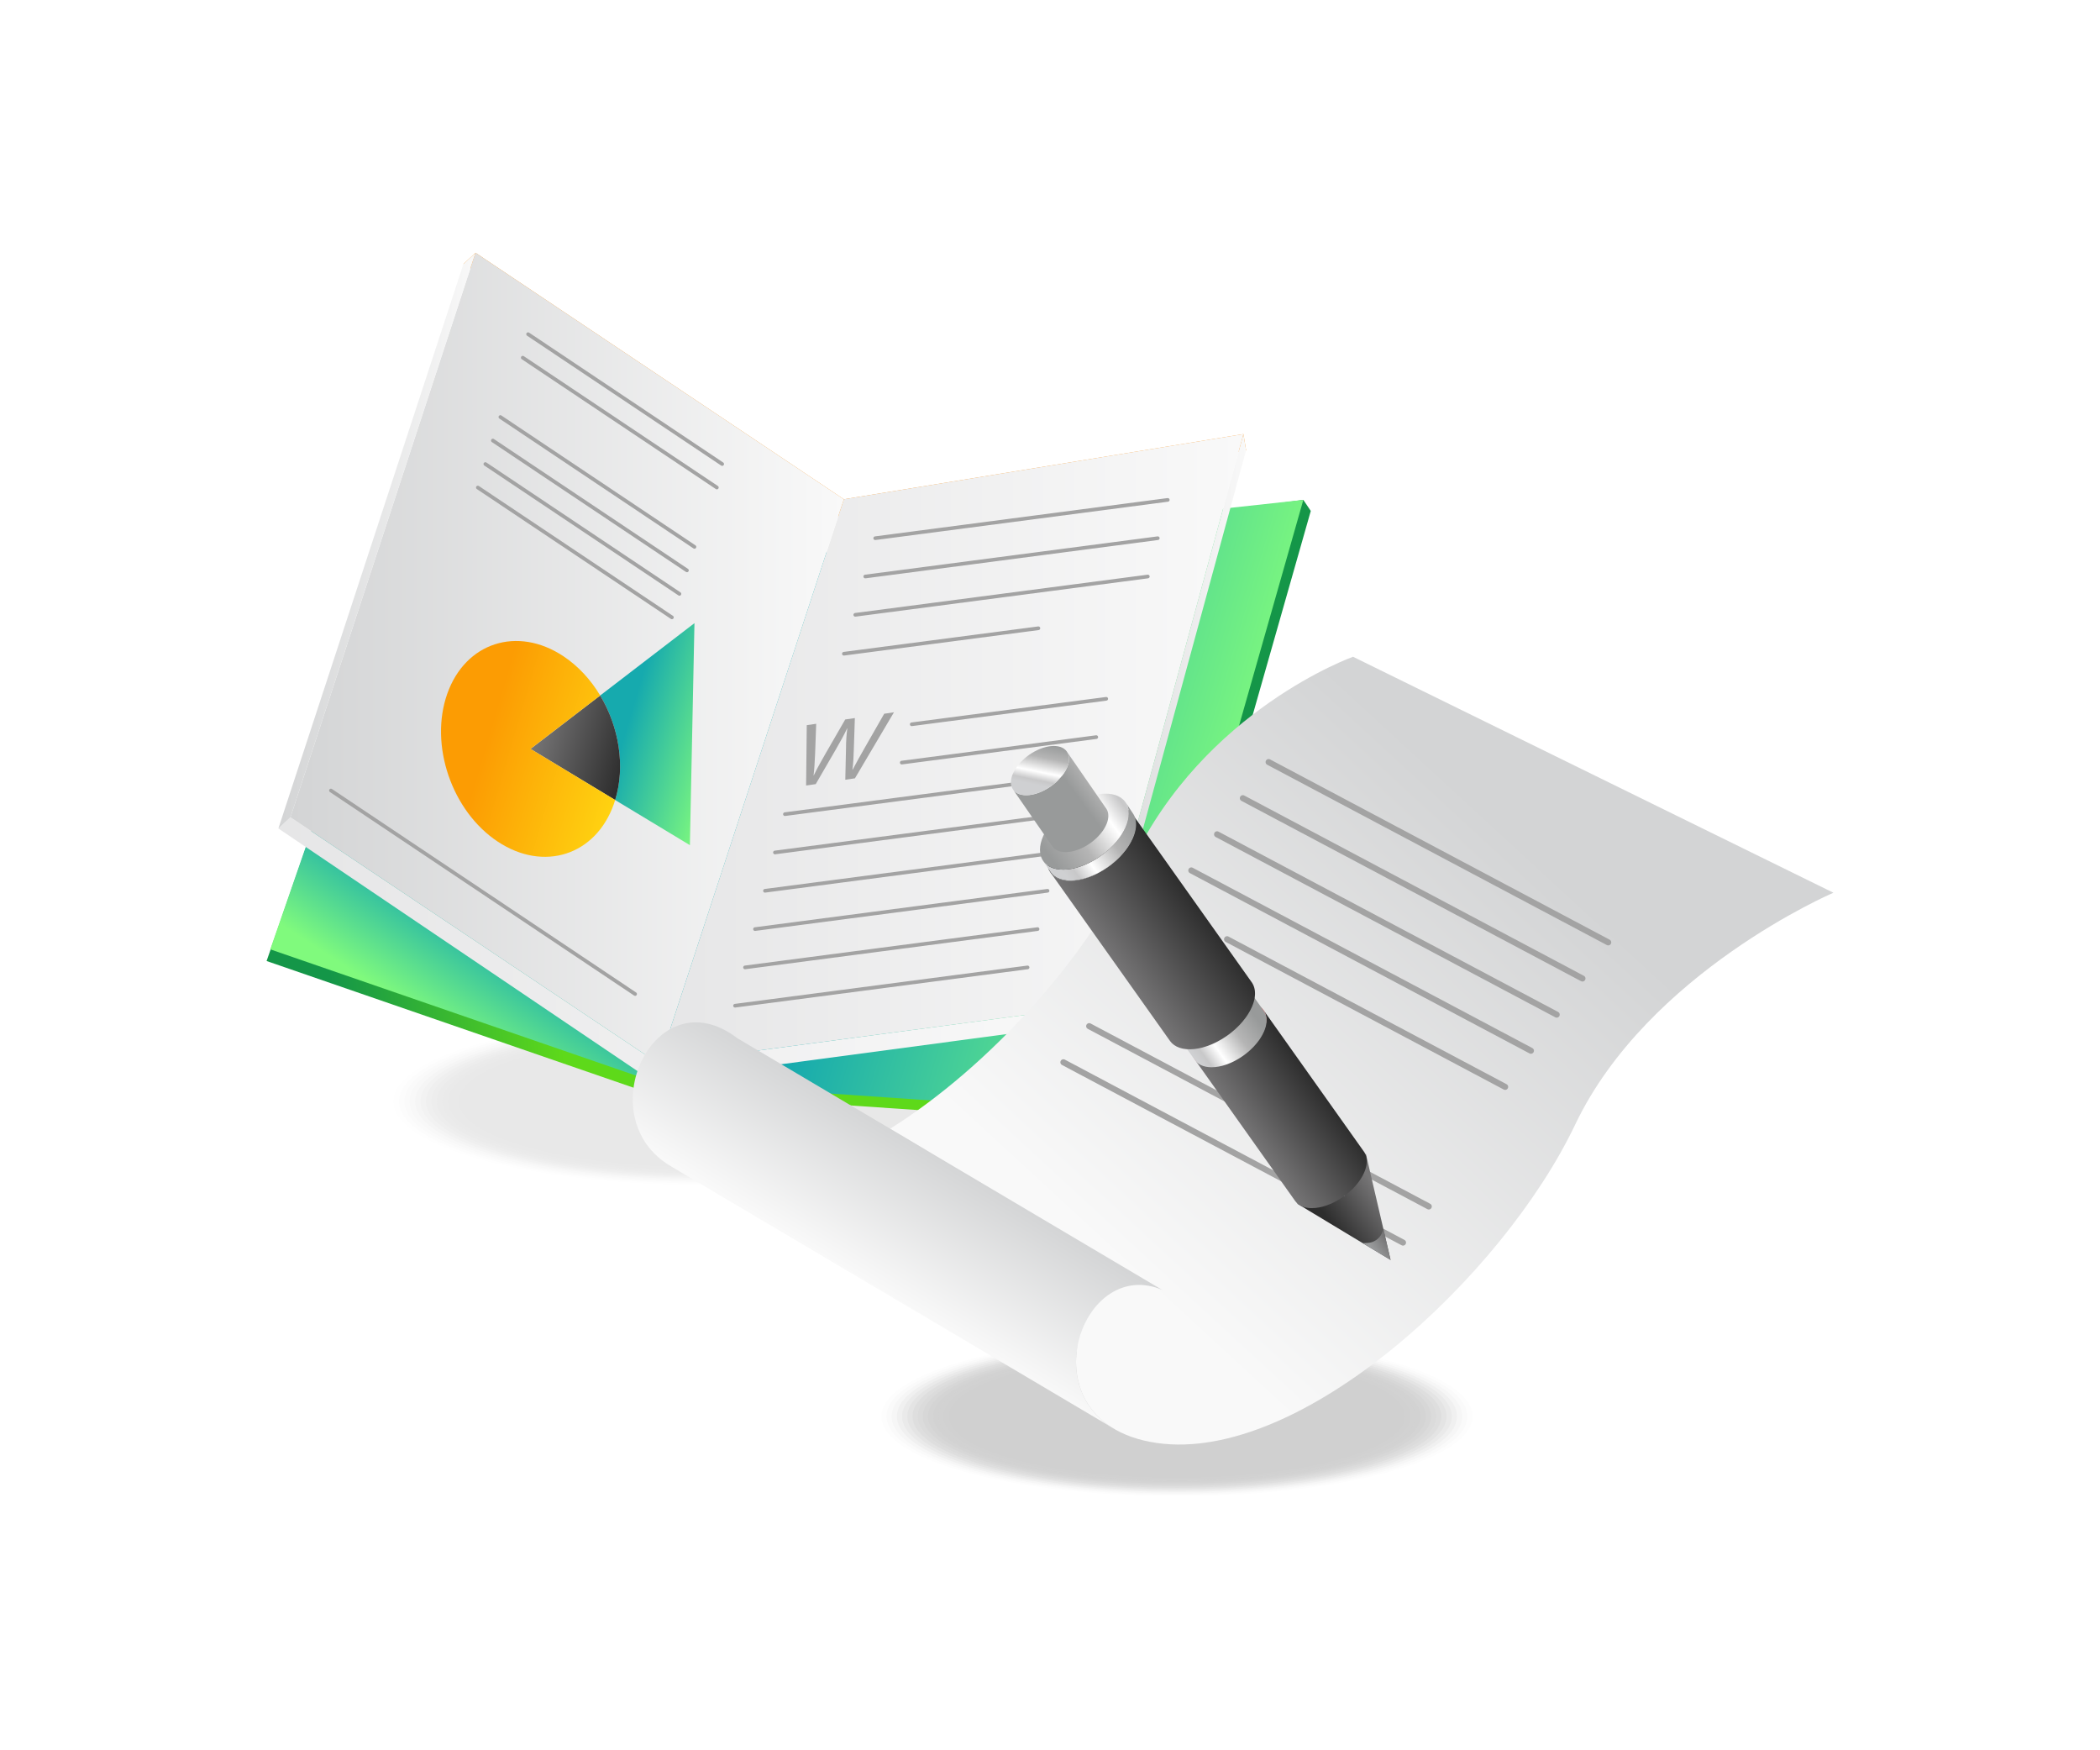 <?xml version="1.0" encoding="UTF-8"?><svg id="Layer_4" xmlns="http://www.w3.org/2000/svg" xmlns:xlink="http://www.w3.org/1999/xlink" viewBox="0 0 3000 2500"><defs><style>.cls-1{opacity:.37;}.cls-1,.cls-2,.cls-3,.cls-4,.cls-5,.cls-6,.cls-7,.cls-8,.cls-9,.cls-10,.cls-11,.cls-12,.cls-13,.cls-14,.cls-15,.cls-16,.cls-17,.cls-18,.cls-19,.cls-20,.cls-21,.cls-22,.cls-23,.cls-24,.cls-25,.cls-26,.cls-27,.cls-28,.cls-29,.cls-30,.cls-31,.cls-32,.cls-33,.cls-34,.cls-35,.cls-36,.cls-37,.cls-38,.cls-39,.cls-40,.cls-41,.cls-42,.cls-43,.cls-44,.cls-45,.cls-46,.cls-47,.cls-48,.cls-49,.cls-50,.cls-51,.cls-52,.cls-53,.cls-54,.cls-55,.cls-56,.cls-57,.cls-58{stroke-width:0px;}.cls-1,.cls-5,.cls-10,.cls-11,.cls-12,.cls-14,.cls-15,.cls-16,.cls-19,.cls-20,.cls-21,.cls-22,.cls-23,.cls-24,.cls-26,.cls-30,.cls-34,.cls-35,.cls-38,.cls-39,.cls-42,.cls-48,.cls-49,.cls-50,.cls-52,.cls-55,.cls-57,.cls-58{fill:#141414;}.cls-2{fill:#a3a3a3;}.cls-59{stroke-width:8.65px;}.cls-59,.cls-60{fill:none;stroke:#a3a3a3;stroke-linecap:round;stroke-linejoin:round;}.cls-3{fill:url(#linear-gradient-12);}.cls-4{fill:url(#linear-gradient-17);}.cls-5{opacity:.81;}.cls-6{fill:url(#linear-gradient-19);}.cls-7{fill:url(#linear-gradient);}.cls-8{fill:url(#linear-gradient-21);}.cls-9{fill:url(#linear-gradient-6);}.cls-10{opacity:.22;}.cls-11{opacity:.7;}.cls-12{opacity:.78;}.cls-13{fill:url(#linear-gradient-15);mix-blend-mode:multiply;}.cls-14{opacity:.52;}.cls-61{isolation:isolate;}.cls-62{opacity:.2;}.cls-15{opacity:.59;}.cls-16{opacity:.07;}.cls-17{fill:url(#linear-gradient-11);}.cls-18{fill:url(#linear-gradient-5);}.cls-20{opacity:0;}.cls-21{opacity:.3;}.cls-22{opacity:.11;}.cls-23{opacity:.19;}.cls-24{opacity:.74;}.cls-25{fill:url(#linear-gradient-13);}.cls-26{opacity:.96;}.cls-27{fill:url(#linear-gradient-23);}.cls-28{fill:url(#linear-gradient-25);}.cls-29{fill:url(#linear-gradient-22);}.cls-30{opacity:.56;}.cls-31{fill:url(#linear-gradient-20);}.cls-32{fill:url(#linear-gradient-14);}.cls-33{fill:url(#linear-gradient-2);}.cls-34{opacity:.48;}.cls-35{opacity:.26;}.cls-36{fill:url(#linear-gradient-7);}.cls-37{fill:url(#linear-gradient-3);}.cls-38{opacity:.67;}.cls-63{opacity:.1;}.cls-39{opacity:.41;}.cls-40{fill:url(#linear-gradient-9);}.cls-41{fill:url(#linear-gradient-27);}.cls-42{opacity:.89;}.cls-43{fill:url(#linear-gradient-8);}.cls-60{stroke-width:5.23px;}.cls-44{fill:url(#linear-gradient-24);}.cls-45{fill:url(#linear-gradient-26);}.cls-46{fill:url(#linear-gradient-16);opacity:.16;}.cls-47{fill:url(#linear-gradient-18);}.cls-48{opacity:.33;}.cls-49{opacity:.44;}.cls-50{opacity:.15;}.cls-64{filter:url(#luminosity-noclip);}.cls-65{mask:url(#mask-1);}.cls-66{mask:url(#mask);}.cls-51{fill:#f6921e;}.cls-52{opacity:.63;}.cls-53{fill:url(#linear-gradient-28);}.cls-54{fill:url(#linear-gradient-10);}.cls-55{opacity:.85;}.cls-56{fill:url(#linear-gradient-4);}.cls-57{opacity:.04;}.cls-58{opacity:.93;}</style><linearGradient id="linear-gradient" x1="2598.3" y1="1263.52" x2="2282.08" y2="1219.57" gradientTransform="translate(3051.23) rotate(-180) scale(1 -1)" gradientUnits="userSpaceOnUse"><stop offset="0" stop-color="#149648"/><stop offset=".99" stop-color="#5ed91a"/></linearGradient><linearGradient id="linear-gradient-2" x1="1609.3" y1="1138.03" x2="1800.37" y2="1469.97" xlink:href="#linear-gradient"/><linearGradient id="linear-gradient-3" x1="2373.2" y1="1307.87" x2="2462.41" y2="1444.77" gradientTransform="translate(3051.23) rotate(-180) scale(1 -1)" gradientUnits="userSpaceOnUse"><stop offset="0" stop-color="#16aaae"/><stop offset=".99" stop-color="#80fa7d"/></linearGradient><linearGradient id="linear-gradient-4" x1="1797.52" y1="1087.07" x2="1289.01" y2="1236.77" xlink:href="#linear-gradient-3"/><linearGradient id="linear-gradient-5" x1="1493.96" y1="1355.99" x2="2653.53" y2="1355.99" gradientTransform="translate(3051.23) rotate(-180) scale(1 -1)" gradientUnits="userSpaceOnUse"><stop offset="0" stop-color="#f9f9f9"/><stop offset="1" stop-color="#e6e6e7"/></linearGradient><linearGradient id="linear-gradient-6" x1="1274.89" y1="1069.7" x2="2110.04" y2="1069.7" xlink:href="#linear-gradient-5"/><linearGradient id="linear-gradient-7" x1="1271.1" y1="1040.55" x2="1497.75" y2="1040.55" gradientTransform="translate(3051.23) rotate(-180) scale(1 -1)" gradientUnits="userSpaceOnUse"><stop offset="0" stop-color="#f9f9f9"/><stop offset="1" stop-color="#d3d4d5"/></linearGradient><linearGradient id="linear-gradient-8" x1="1845.69" y1="940.24" x2="2636.29" y2="940.24" xlink:href="#linear-gradient-7"/><linearGradient id="linear-gradient-9" x1="2371.94" y1="772.21" x2="2653.53" y2="772.21" xlink:href="#linear-gradient-7"/><linearGradient id="linear-gradient-10" x1="2151.01" y1="1022.53" x2="2010.85" y2="1063.79" xlink:href="#linear-gradient-3"/><linearGradient id="linear-gradient-11" x1="2284.07" y1="1038.33" x2="2153.05" y2="1076.9" gradientTransform="translate(3051.23) rotate(-180) scale(1 -1)" gradientUnits="userSpaceOnUse"><stop offset="0" stop-color="#767576"/><stop offset="1" stop-color="#2d2d2d"/></linearGradient><linearGradient id="linear-gradient-12" x1="2353.86" y1="1051.87" x2="2145" y2="1113.35" gradientTransform="translate(3051.23) rotate(-180) scale(1 -1)" gradientUnits="userSpaceOnUse"><stop offset="0" stop-color="#fc9c03"/><stop offset=".99" stop-color="#ffd712"/></linearGradient><linearGradient id="linear-gradient-13" x1="20.68" y1="1802.46" x2="-542.71" y2="1190.77" gradientTransform="translate(1616.03) rotate(-180) scale(1 -1)" xlink:href="#linear-gradient-7"/><linearGradient id="linear-gradient-14" x1="392.21" y1="1823.25" x2="281.83" y2="1641.58" gradientTransform="translate(1616.03) rotate(-180) scale(1 -1)" xlink:href="#linear-gradient-7"/><filter id="luminosity-noclip" x="1657.97" y="1756.95" width="377.09" height="85.24" color-interpolation-filters="sRGB" filterUnits="userSpaceOnUse"><feFlood flood-color="#fff" result="bg"/><feBlend in="SourceGraphic" in2="bg"/></filter><filter id="luminosity-noclip-2" x="1657.97" y="-9442" width="377.09" height="32766" color-interpolation-filters="sRGB" filterUnits="userSpaceOnUse"><feFlood flood-color="#fff" result="bg"/><feBlend in="SourceGraphic" in2="bg"/></filter><mask id="mask-1" x="1657.97" y="-9442" width="377.09" height="32766" maskUnits="userSpaceOnUse"/><linearGradient id="linear-gradient-15" x1="-419.03" y1="1799.57" x2="-41.94" y2="1799.57" gradientTransform="translate(1616.03) rotate(-180) scale(1 -1)" gradientUnits="userSpaceOnUse"><stop offset="0" stop-color="#fff"/><stop offset=".99" stop-color="#000"/></linearGradient><mask id="mask" x="1657.97" y="1756.95" width="377.09" height="85.24" maskUnits="userSpaceOnUse"><g class="cls-64"><g class="cls-65"><ellipse class="cls-13" cx="1846.51" cy="1799.57" rx="188.55" ry="42.62"/></g></g></mask><linearGradient id="linear-gradient-16" x1="-419.03" y1="1799.57" x2="-41.94" y2="1799.57" gradientTransform="translate(1616.03) rotate(-180) scale(1 -1)" gradientUnits="userSpaceOnUse"><stop offset="0" stop-color="#1c1b1c"/><stop offset=".99" stop-color="#3d3d3d"/></linearGradient><linearGradient id="linear-gradient-17" x1="-13428.34" y1="-2751.51" x2="-13510.43" y2="-2751.51" gradientTransform="translate(14459.96 -3953.19) rotate(-36.01)" gradientUnits="userSpaceOnUse"><stop offset="0" stop-color="#767576"/><stop offset="1" stop-color="#2d2d2d"/></linearGradient><linearGradient id="linear-gradient-18" x1="-13533.27" y1="-2934.21" x2="-13409.6" y2="-2934.21" xlink:href="#linear-gradient-17"/><linearGradient id="linear-gradient-19" x1="-13530.48" y1="-3075.74" x2="-13409.6" y2="-3075.74" gradientTransform="translate(15234.08 4515.65) rotate(-.16)" gradientUnits="userSpaceOnUse"><stop offset="0" stop-color="#e13d3d"/><stop offset=".99" stop-color="#f06162"/></linearGradient><linearGradient id="linear-gradient-20" x1="-13424.17" y1="-3079.41" x2="-13527.62" y2="-3079.41" gradientTransform="translate(14459.96 -3953.19) rotate(-36.01)" gradientUnits="userSpaceOnUse"><stop offset="0" stop-color="#989a9a"/><stop offset=".34" stop-color="#b5b5b5"/><stop offset=".69" stop-color="#fff"/><stop offset=".89" stop-color="#c8c8c9"/><stop offset="1" stop-color="#cfd0d2"/></linearGradient><linearGradient id="linear-gradient-21" x1="-13530.48" y1="-3119.08" x2="-13409.61" y2="-3119.08" gradientTransform="translate(15208.73 4523.9) rotate(-.16)" xlink:href="#linear-gradient-19"/><linearGradient id="linear-gradient-22" x1="-13459.99" y1="-2701.31" x2="-13484.01" y2="-2701.31" gradientTransform="translate(14459.96 -3953.19) rotate(-36.01)" gradientUnits="userSpaceOnUse"><stop offset="0" stop-color="#767576"/><stop offset="1" stop-color="#999b9c"/></linearGradient><linearGradient id="linear-gradient-23" x1="-13543.58" y1="-3244.65" x2="-13396.53" y2="-3244.65" xlink:href="#linear-gradient-17"/><linearGradient id="linear-gradient-24" x1="48.06" y1="1160.09" x2="66.97" y2="1251.97" gradientTransform="translate(2310.41 261.56) rotate(-144.15) scale(1 -1)" xlink:href="#linear-gradient-17"/><linearGradient id="linear-gradient-25" x1="-12851.28" y1="-4323.51" x2="-12956.22" y2="-4323.51" gradientTransform="translate(16878.2 -3621.71) rotate(-36.06) scale(1.18) skewX(-.08)" xlink:href="#linear-gradient-20"/><linearGradient id="linear-gradient-26" x1="-12958.83" y1="-4349.11" x2="-12836.5" y2="-4349.11" gradientTransform="translate(16783 6291.02) rotate(-.12) scale(1.18) skewX(-.08)" xlink:href="#linear-gradient-20"/><linearGradient id="linear-gradient-27" x1="-15529.41" y1="-338.38" x2="-15381.65" y2="-338.38" gradientTransform="translate(9865.75 -4575.93) rotate(-35.72) scale(.65) skewX(.47)" xlink:href="#linear-gradient-20"/><linearGradient id="linear-gradient-28" x1="-97.9" y1="4736.45" x2="-78.99" y2="4828.33" gradientTransform="translate(3239.77 -1478.37) rotate(-144.53) scale(.66 -.65) skewX(-.17)" xlink:href="#linear-gradient-20"/></defs><g class="cls-62"><ellipse class="cls-20" cx="1681.34" cy="2023" rx="429.6" ry="115.92"/><ellipse class="cls-57" cx="1681.34" cy="2023" rx="422.2" ry="113.92"/><ellipse class="cls-16" cx="1681.34" cy="2023" rx="414.79" ry="111.92"/><ellipse class="cls-22" cx="1681.34" cy="2023" rx="407.39" ry="109.93"/><ellipse class="cls-50" cx="1681.34" cy="2023" rx="399.99" ry="107.93"/><ellipse class="cls-23" cx="1681.34" cy="2023" rx="392.59" ry="105.93"/><ellipse class="cls-10" cx="1681.34" cy="2023" rx="385.19" ry="103.93"/><ellipse class="cls-35" cx="1681.34" cy="2023" rx="377.78" ry="101.94"/><ellipse class="cls-21" cx="1681.34" cy="2023" rx="370.38" ry="99.94"/><ellipse class="cls-48" cx="1681.34" cy="2023" rx="362.98" ry="97.94"/><ellipse class="cls-1" cx="1681.34" cy="2023" rx="355.58" ry="95.95"/><ellipse class="cls-39" cx="1681.34" cy="2023" rx="348.17" ry="93.95"/><ellipse class="cls-49" cx="1681.34" cy="2023" rx="340.77" ry="91.95"/><ellipse class="cls-34" cx="1681.34" cy="2023" rx="333.37" ry="89.95"/><ellipse class="cls-14" cx="1681.34" cy="2023" rx="325.97" ry="87.96"/><ellipse class="cls-30" cx="1681.34" cy="2023" rx="318.56" ry="85.96"/><ellipse class="cls-15" cx="1681.34" cy="2023" rx="311.16" ry="83.96"/><ellipse class="cls-52" cx="1681.34" cy="2023" rx="303.76" ry="81.96"/><ellipse class="cls-38" cx="1681.34" cy="2023" rx="296.36" ry="79.97"/><ellipse class="cls-11" cx="1681.34" cy="2023" rx="288.95" ry="77.97"/><ellipse class="cls-24" cx="1681.34" cy="2023" rx="281.55" ry="75.97"/><ellipse class="cls-12" cx="1681.34" cy="2023" rx="274.15" ry="73.97"/><ellipse class="cls-5" cx="1681.34" cy="2023" rx="266.75" ry="71.98"/><ellipse class="cls-55" cx="1681.34" cy="2023" rx="259.34" ry="69.98"/><ellipse class="cls-42" cx="1681.34" cy="2023" rx="251.94" ry="67.98"/><ellipse class="cls-58" cx="1681.34" cy="2023" rx="244.54" ry="65.98"/><ellipse class="cls-26" cx="1681.34" cy="2023" rx="237.14" ry="63.99"/><ellipse class="cls-19" cx="1681.34" cy="2023" rx="229.73" ry="61.99"/></g><g class="cls-63"><ellipse class="cls-20" cx="1004.19" cy="1573.18" rx="449.95" ry="121.41"/><ellipse class="cls-57" cx="1004.19" cy="1573.18" rx="442.2" ry="119.32"/><ellipse class="cls-16" cx="1004.19" cy="1573.18" rx="434.45" ry="117.23"/><ellipse class="cls-22" cx="1004.19" cy="1573.18" rx="426.69" ry="115.14"/><ellipse class="cls-50" cx="1004.19" cy="1573.18" rx="418.94" ry="113.04"/><ellipse class="cls-23" cx="1004.19" cy="1573.18" rx="411.19" ry="110.95"/><ellipse class="cls-10" cx="1004.19" cy="1573.18" rx="403.43" ry="108.86"/><ellipse class="cls-35" cx="1004.19" cy="1573.18" rx="395.68" ry="106.77"/><ellipse class="cls-21" cx="1004.19" cy="1573.18" rx="387.93" ry="104.68"/><ellipse class="cls-48" cx="1004.19" cy="1573.18" rx="380.18" ry="102.58"/><ellipse class="cls-1" cx="1004.19" cy="1573.18" rx="372.42" ry="100.49"/><ellipse class="cls-39" cx="1004.19" cy="1573.18" rx="364.67" ry="98.4"/><ellipse class="cls-49" cx="1004.19" cy="1573.18" rx="356.92" ry="96.31"/><ellipse class="cls-34" cx="1004.19" cy="1573.18" rx="349.16" ry="94.22"/><ellipse class="cls-14" cx="1004.19" cy="1573.18" rx="341.41" ry="92.12"/><ellipse class="cls-30" cx="1004.19" cy="1573.18" rx="333.66" ry="90.03"/><ellipse class="cls-15" cx="1004.19" cy="1573.18" rx="325.9" ry="87.94"/><ellipse class="cls-52" cx="1004.19" cy="1573.18" rx="318.15" ry="85.85"/><ellipse class="cls-38" cx="1004.19" cy="1573.18" rx="310.4" ry="83.75"/><ellipse class="cls-11" cx="1004.19" cy="1573.18" rx="302.64" ry="81.66"/><ellipse class="cls-24" cx="1004.19" cy="1573.18" rx="294.89" ry="79.57"/><ellipse class="cls-12" cx="1004.19" cy="1573.18" rx="287.14" ry="77.48"/><ellipse class="cls-5" cx="1004.19" cy="1573.18" rx="279.38" ry="75.39"/><ellipse class="cls-55" cx="1004.19" cy="1573.18" rx="271.63" ry="73.29"/><ellipse class="cls-42" cx="1004.19" cy="1573.18" rx="263.88" ry="71.2"/><ellipse class="cls-58" cx="1004.19" cy="1573.18" rx="256.13" ry="69.11"/><ellipse class="cls-26" cx="1004.19" cy="1573.18" rx="248.37" ry="67.02"/><ellipse class="cls-19" cx="1004.19" cy="1573.18" rx="240.62" ry="64.93"/></g><polygon class="cls-7" points="927.3 1561.3 380.85 1372.66 549.56 886.38 1038.33 1223.84 927.3 1561.3"/><polygon class="cls-33" points="943.19 1560.39 1622.8 1606.91 1872.55 729.78 1861.9 714.01 1182.87 804.99 932.53 1544.62 943.19 1560.39"/><polygon class="cls-37" points="932.53 1544.62 386.08 1355.99 554.79 869.71 1043.56 1207.17 932.53 1544.62"/><polygon class="cls-56" points="932.53 1544.62 1612.14 1591.14 1861.9 714.01 1172.21 789.23 932.53 1544.62"/><polygon class="cls-18" points="932.53 1544.62 1557.27 1461.09 1553.48 1437.88 941.19 1519.39 414.94 1167.35 397.7 1183.34 932.53 1544.62"/><polygon class="cls-51" points="1196.88 738.36 1780.13 643.22 1776.34 620.01 1205.55 713.12 679.29 361.08 662.05 377.08 1196.88 738.36"/><polygon class="cls-9" points="1776.34 620.01 1553.48 1437.88 941.19 1519.39 1205.55 713.12 1776.34 620.01"/><polygon class="cls-36" points="1557.27 1461.09 1780.13 643.22 1776.34 620.01 1553.48 1437.88 1557.27 1461.09"/><polygon class="cls-43" points="414.94 1167.35 679.29 361.08 1205.55 713.12 941.19 1519.39 414.94 1167.35"/><polygon class="cls-40" points="397.7 1183.34 662.05 377.08 679.29 361.08 414.94 1167.35 397.7 1183.34"/><path class="cls-54" d="m878.8,1142.7l106.76,64.46,6.53-317.09-134.69,103.34c26.86,44.78,36.24,101.17,21.4,149.3Z"/><path class="cls-17" d="m757.93,1069.7l120.87,73c14.84-48.13,5.46-104.51-21.4-149.3l-99.47,76.3Z"/><path class="cls-3" d="m711.05,1202.11c65.71,43.56,139.97,19.57,165.84-53.59.68-1.93,1.33-3.87,1.91-5.83l-120.87-73,99.47-76.3c-13.43-22.44-31.25-41.96-52.6-56.12-65.71-43.56-139.94-19.54-165.84,53.59-25.89,73.13,6.4,167.72,72.09,211.25Z"/><line class="cls-60" x1="992.09" y1="781.14" x2="714.82" y2="595.66"/><line class="cls-60" x1="1031.68" y1="662.79" x2="754.41" y2="477.31"/><line class="cls-60" x1="1024.09" y1="696.35" x2="746.81" y2="510.87"/><line class="cls-60" x1="981.36" y1="814.71" x2="704.09" y2="629.23"/><line class="cls-60" x1="970.63" y1="848.27" x2="693.36" y2="662.79"/><line class="cls-60" x1="959.9" y1="881.83" x2="682.63" y2="696.35"/><line class="cls-60" x1="907.3" y1="1419.8" x2="472.75" y2="1129.11"/><line class="cls-60" x1="1580.33" y1="998.14" x2="1302.46" y2="1034.52"/><line class="cls-60" x1="1483.42" y1="897.36" x2="1205.55" y2="933.75"/><line class="cls-60" x1="1566.09" y1="1052.86" x2="1288.21" y2="1089.25"/><line class="cls-60" x1="1539.23" y1="1108.17" x2="1121.31" y2="1162.89"/><line class="cls-60" x1="1524.98" y1="1162.89" x2="1107.06" y2="1217.62"/><line class="cls-60" x1="1510.73" y1="1217.62" x2="1092.81" y2="1272.34"/><line class="cls-60" x1="1668.23" y1="714.01" x2="1250.31" y2="768.73"/><line class="cls-60" x1="1653.98" y1="768.73" x2="1236.07" y2="823.45"/><line class="cls-60" x1="1639.74" y1="823.45" x2="1221.82" y2="878.17"/><line class="cls-60" x1="1496.49" y1="1272.34" x2="1078.57" y2="1327.06"/><line class="cls-60" x1="1482.24" y1="1327.06" x2="1064.32" y2="1381.78"/><line class="cls-60" x1="1467.99" y1="1381.78" x2="1050.07" y2="1436.5"/><path class="cls-2" d="m1207.56,1113.74l1.02-44.98c.07-11.12.72-19.65,1.87-28.37l-.3.04c-4.37,9.33-9.42,18.51-16.4,30.52l-28.41,49.03-13.77,2.03.95-86.22,13.47-1.99-1.59,43.66c-.54,10.81-.99,20.45-2.15,30.07l.3-.05c4.66-9.76,10.92-20.9,17.34-32.06l27.56-47.75,13.77-2.03-1.44,43.64c-.37,11.17-.74,21.44-2.04,30.19l.3-.04c4.69-8.99,11.14-20.68,17.89-32.4l27.21-47.57,13.92-2.06-55.73,94.31-13.77,2.03Z"/><path class="cls-25" d="m1587.94,2038.62c16.78,10.73,38.15,18.64,64.71,22.45,205.37,29.33,493.88-237.17,597.61-454.78,103.77-217.62,368.9-331.17,368.9-331.17l-686.26-337.03s-212.12,75.52-315.89,293.14c-64.8,135.91-201.7,290.93-345.39,380.99l388.82,230.25c-103.98-44.16-176.87,129.68-72.5,196.16Z"/><line class="cls-59" x1="2297.47" y1="1346.02" x2="1812.31" y2="1088.49"/><line class="cls-59" x1="2260.66" y1="1397.62" x2="1775.5" y2="1140.09"/><line class="cls-59" x1="2041.12" y1="1723.24" x2="1555.96" y2="1465.71"/><line class="cls-59" x1="2004.3" y1="1774.83" x2="1519.14" y2="1517.3"/><line class="cls-59" x1="2223.84" y1="1449.22" x2="1738.68" y2="1191.68"/><line class="cls-59" x1="2187.02" y1="1500.81" x2="1701.86" y2="1243.28"/><line class="cls-59" x1="2150.21" y1="1552.41" x2="1752.94" y2="1341.53"/><path class="cls-32" d="m958.88,1666.11l2.16,1.3,626.89,371.21c-104.37-66.48-31.49-240.32,72.5-196.16l-388.82-230.25-218.05-129.16c-118.48-90.49-214.2,113.33-94.69,183.05Z"/><g class="cls-66"><ellipse class="cls-46" cx="1846.51" cy="1799.57" rx="188.55" ry="42.62"/></g><polygon class="cls-4" points="1986.54 1799.47 1951.18 1647.72 1920.22 1708.37 1852.97 1719.1 1986.4 1799.57 1986.64 1799.91 1986.59 1799.69 1986.79 1799.81 1986.54 1799.47"/><g class="cls-61"><path class="cls-47" d="m1804.81,1442.49l143.62,202.37.32.44c.1.14.18.3.28.44.15.26.33.53.48.79.15.23.26.46.39.7.14.27.29.53.41.81.05.1.1.2.15.28.08.16.13.32.2.46.1.28.23.56.33.83.11.26.19.53.28.79.1.28.19.56.28.87.04.13.08.24.11.37.05.14.07.28.1.44.09.31.17.64.23.97.06.27.11.55.17.82.05.34.1.67.15,1.01.03.17.06.33.08.49,0,.11,0,.23.02.36.04.4.07.83.09,1.25.03.25.04.52.05.77.02.48.02.97,0,1.45,0,.18,0,.35,0,.53,0,.03-.01.07,0,.1-.03.79-.1,1.58-.2,2.4-.02.21-.06.43-.08.65-.09.63-.19,1.25-.3,1.9-.03.14-.06.27-.07.42-.05.15-.08.32-.12.46-.08.37-.16.75-.26,1.13-.08.35-.17.71-.27,1.06-.09.38-.21.76-.32,1.15-.11.36-.23.71-.34,1.07-.12.4-.26.8-.39,1.19-.15.36-.27.73-.41,1.1-.14.4-.31.79-.47,1.21-.1.23-.19.47-.3.72-.11.26-.21.52-.33.79-.62,1.39-1.31,2.75-2.04,4.12-.21.36-.4.72-.6,1.08-.67,1.21-1.38,2.41-2.16,3.61-.1.15-.19.31-.29.47-.7,1.08-1.43,2.16-2.21,3.21-.13.19-.28.36-.43.55-.64.87-1.32,1.71-2,2.55-.51.64-1.01,1.28-1.54,1.92-.73.86-1.51,1.7-2.27,2.53-.46.49-.87,1.01-1.33,1.48-.12.13-.24.23-.35.35-.24.26-.5.5-.74.73-.97,1-1.99,1.98-3.03,2.95-.31.28-.61.56-.9.83-.2.18-.39.36-.58.54-1.03.9-2.08,1.8-3.14,2.68-.23.19-.47.38-.72.58-.43.35-.86.7-1.3,1.04-.89.71-1.79,1.38-2.72,2.05h-.01c-.14.11-.28.19-.42.29-.62.45-1.22.88-1.84,1.32-.42.29-.86.54-1.29.84-.86.57-1.71,1.12-2.58,1.66-.39.24-.75.51-1.14.75-.41.24-.83.47-1.26.72-.87.5-1.76,1-2.64,1.49-.41.24-.81.49-1.25.71-.76.41-1.53.8-2.3,1.18-.09.04-.18.1-.27.14-.96.46-1.92.92-2.88,1.37-.56.25-1.14.48-1.72.74-.24.1-.5.2-.74.3-1.18.51-2.37.98-3.56,1.41-.28.1-.56.19-.85.29-.42.15-.83.29-1.26.43-.24.08-.47.16-.72.23-1,.35-2,.65-2.99.92-.36.1-.73.21-1.07.31-.17.04-.33.11-.5.15-.98.24-1.94.43-2.9.64-.56.11-1.12.26-1.66.36-1.67.31-3.31.57-4.95.74-13.7,1.44-23.82-2.37-29.1-9.67l-143.57-202.3c5.28,7.27,15.39,11.04,29.03,9.61,1.64-.17,3.29-.41,4.95-.74.56-.09,1.1-.23,1.66-.36,1.14-.24,2.28-.48,3.4-.79.37-.09.72-.19,1.08-.29.88-.25,1.75-.51,2.63-.8.35-.11.72-.23,1.08-.35.42-.15.84-.28,1.26-.42,1.48-.53,2.94-1.08,4.41-1.7.24-.1.49-.22.73-.32,1.56-.66,3.08-1.36,4.61-2.09.09-.04.18-.11.26-.15,1.19-.59,2.37-1.24,3.55-1.88.88-.48,1.77-.99,2.64-1.51.8-.46,1.6-.95,2.4-1.45.86-.54,1.73-1.1,2.57-1.67,1.05-.71,2.12-1.4,3.14-2.15l.41-.3c1.37-1,2.73-2.04,4.03-3.1.25-.2.49-.38.72-.57,1.27-1.06,2.51-2.12,3.73-3.22.3-.28.59-.56.89-.84,1.05-.96,2.05-1.94,3.04-2.93.25-.24.49-.49.74-.73.58-.6,1.11-1.22,1.68-1.84.77-.83,1.55-1.67,2.28-2.54.53-.62,1.04-1.26,1.54-1.9.68-.85,1.37-1.7,2-2.55.92-1.24,1.81-2.49,2.64-3.76.1-.15.19-.31.29-.46.77-1.21,1.48-2.41,2.17-3.61.19-.35.4-.72.58-1.09.74-1.36,1.42-2.74,2.04-4.12.24-.51.42-1.01.64-1.52.16-.39.32-.8.47-1.18.14-.37.28-.75.4-1.12.13-.39.27-.78.4-1.17.11-.36.23-.71.33-1.08.12-.38.22-.77.33-1.14.09-.36.19-.71.27-1.06.09-.38.18-.76.26-1.13l.18-.89c.12-.64.21-1.27.3-1.9.03-.2.07-.42.09-.63.09-.81.16-1.61.2-2.4,0-.22,0-.43,0-.63.01-.5.02-.97,0-1.45-.01-.26-.02-.51-.04-.78-.03-.43-.06-.84-.11-1.25-.02-.28-.06-.57-.1-.83-.05-.34-.1-.67-.15-1.01-.06-.27-.11-.55-.17-.82-.07-.34-.15-.66-.22-.98-.08-.27-.15-.53-.23-.8-.09-.31-.18-.6-.29-.89-.08-.27-.17-.52-.27-.78-.11-.29-.22-.57-.34-.85-.12-.25-.22-.49-.34-.73-.13-.28-.26-.55-.42-.83-.11-.23-.24-.47-.37-.69-.17-.26-.32-.53-.49-.78-.2-.3-.38-.6-.59-.89Z"/><ellipse class="cls-6" cx="1755.81" cy="1477.89" rx="60.44" ry="35.01" transform="translate(-532.91 1308.22) rotate(-35.85)"/></g><g class="cls-61"><path class="cls-31" d="m1779.91,1408.32c.17.26.33.51.48.78.13.23.26.46.38.7.14.27.29.54.42.82.12.24.23.49.33.74.12.28.24.56.35.84.1.26.19.52.28.78.1.29.19.58.28.88.08.26.15.53.22.8.08.32.16.64.23.97.06.27.11.55.16.82.06.33.11.67.16,1.01.04.27.07.55.1.83.04.41.07.84.09,1.26.01.26.03.51.04.77.01.48,0,.96,0,1.45,0,.21,0,.42,0,.64-.03.79-.1,1.59-.19,2.4-.02.21-.06.42-.09.64-.08.63-.19,1.26-.31,1.91-.06.29-.11.59-.17.88-.08.37-.17.75-.26,1.12-.08.35-.17.7-.27,1.05-.1.38-.21.77-.33,1.15-.11.36-.22.72-.33,1.08-.13.39-.26.78-.4,1.17-.13.37-.26.73-.4,1.1-.15.4-.31.8-.47,1.2-.21.51-.41,1.01-.63,1.52-.61,1.39-1.31,2.76-2.04,4.13-.19.36-.39.72-.59,1.08-.68,1.21-1.39,2.42-2.16,3.61-.1.16-.19.32-.29.47-.83,1.27-1.72,2.52-2.63,3.75-.64.86-1.32,1.7-2,2.55-.51.64-1.01,1.28-1.55,1.91-.73.86-1.51,1.7-2.28,2.54-.56.61-1.1,1.23-1.68,1.83-.24.25-.49.49-.73.74-.99,1-2,1.98-3.04,2.94-.3.28-.6.56-.9.84-1.21,1.1-2.46,2.17-3.73,3.22-.24.19-.47.38-.71.57-1.32,1.06-2.66,2.11-4.03,3.11-.14.1-.28.2-.41.29-1.03.74-2.08,1.45-3.14,2.15-.85.57-1.71,1.13-2.58,1.67-.79.5-1.59.98-2.4,1.45-.87.52-1.75,1.02-2.64,1.5-1.18.65-2.35,1.29-3.55,1.88-.09.04-.18.09-.27.14-1.52.75-3.06,1.44-4.6,2.1-.25.11-.49.22-.74.32-1.46.61-2.93,1.17-4.4,1.69-.42.15-.84.29-1.26.43-1.24.42-2.47.8-3.71,1.15-.36.1-.72.21-1.07.31-1.14.3-2.27.54-3.41.79-.55.12-1.11.26-1.66.37-1.66.31-3.31.56-4.95.73-13.68,1.44-23.81-2.37-29.09-9.67l25.88,36.23c5.28,7.31,15.4,11.11,29.09,9.67,1.64-.17,3.29-.42,4.95-.73.55-.1,1.1-.25,1.66-.37.97-.21,1.93-.39,2.91-.64.17-.04.33-.1.5-.14.36-.09.72-.21,1.08-.31,1.24-.35,2.47-.73,3.71-1.14.42-.14.84-.28,1.26-.43.28-.1.57-.18.85-.29,1.19-.44,2.37-.91,3.55-1.4.25-.1.49-.21.74-.32.57-.24,1.14-.48,1.71-.74.97-.44,1.93-.89,2.89-1.37.09-.04.18-.09.27-.14.77-.38,1.54-.77,2.31-1.18.42-.22.83-.48,1.24-.71.89-.49,1.76-.99,2.64-1.5.42-.25.84-.46,1.26-.72.38-.23.75-.5,1.14-.74.87-.54,1.72-1.1,2.58-1.67.43-.29.87-.54,1.29-.84.62-.43,1.23-.87,1.85-1.31.14-.1.28-.19.41-.29.92-.67,1.83-1.36,2.73-2.06.44-.34.87-.7,1.3-1.05.24-.19.48-.38.71-.57,1.07-.88,2.12-1.77,3.15-2.68.2-.18.38-.36.58-.54.31-.28.6-.56.9-.84,1.04-.96,2.05-1.94,3.04-2.94.24-.25.49-.49.73-.73.12-.12.24-.23.35-.35.46-.48.88-.99,1.33-1.48.77-.84,1.55-1.68,2.28-2.54.54-.63,1.03-1.27,1.55-1.91.68-.85,1.36-1.69,2-2.55.14-.18.29-.36.43-.55.77-1.06,1.5-2.13,2.21-3.21.1-.16.19-.32.29-.47.77-1.19,1.48-2.4,2.16-3.61.2-.36.4-.72.59-1.08.73-1.37,1.43-2.74,2.04-4.13.12-.26.23-.53.34-.79.1-.25.19-.49.29-.73.16-.4.33-.8.48-1.2.14-.37.27-.73.4-1.1.14-.39.28-.79.4-1.18.12-.36.23-.72.33-1.08.11-.39.23-.77.33-1.15.09-.35.18-.7.27-1.05.09-.38.18-.75.26-1.12.03-.15.08-.31.11-.46.03-.14.04-.28.07-.42.12-.64.22-1.28.31-1.91.03-.21.06-.43.09-.64.09-.81.16-1.61.19-2.4,0-.03,0-.07,0-.1,0-.18,0-.35,0-.53.01-.49.02-.97,0-1.45,0-.26-.03-.52-.04-.77-.02-.42-.05-.84-.09-1.26-.01-.11-.01-.23-.03-.34-.02-.17-.05-.33-.07-.49-.05-.34-.1-.68-.15-1.01-.05-.28-.1-.55-.16-.83-.07-.33-.14-.65-.23-.97-.04-.14-.06-.29-.1-.43-.03-.13-.08-.25-.12-.37-.09-.3-.18-.59-.28-.88-.09-.26-.18-.53-.28-.79-.11-.28-.22-.56-.34-.84-.06-.15-.12-.31-.19-.45-.05-.1-.1-.19-.15-.29-.13-.28-.27-.55-.42-.82-.13-.24-.25-.47-.39-.7-.15-.26-.32-.52-.48-.78-.1-.15-.18-.31-.28-.46-.1-.15-.2-.29-.31-.43l-25.88-36.23c.21.29.4.59.59.89Z"/><ellipse class="cls-8" cx="1730.33" cy="1442.83" rx="60.44" ry="35.01" transform="translate(-517.2 1286.66) rotate(-35.85)"/></g><path class="cls-29" d="m1946.68,1775.62l7.39-.37c8.67-.44,16.36-5.7,19.92-13.61l2.45-5.46,9.95,43.4-39.72-23.95Z"/><g class="cls-61"><path class="cls-27" d="m1617.16,1162.07l170.77,240.62.38.52c.12.17.21.36.34.53.18.31.39.63.57.94.17.27.31.55.46.83.16.32.34.63.49.97.06.12.12.24.18.34.09.19.16.38.24.55.12.33.27.66.4.99.13.3.22.63.34.94.12.33.23.67.33,1.04.04.16.09.28.13.44.05.17.08.34.12.52.1.37.2.76.28,1.15.07.32.13.65.2.97.06.4.12.8.17,1.2.03.21.07.39.1.58,0,.14.01.27.03.42.05.48.09.99.1,1.49.03.3.05.62.06.91.02.57.02,1.15,0,1.73,0,.22,0,.42,0,.63,0,.04-.01.08,0,.12-.04.94-.12,1.88-.24,2.85-.03.25-.07.52-.09.77-.11.75-.22,1.49-.36,2.26-.04.17-.07.33-.08.5-.05.18-.1.37-.14.54-.1.44-.19.89-.31,1.34-.09.42-.2.84-.32,1.26-.11.45-.25.9-.38,1.37-.13.42-.27.85-.4,1.27-.14.48-.31.95-.47,1.41-.18.43-.33.87-.49,1.31-.17.47-.36.94-.56,1.43-.12.28-.22.56-.35.86-.13.3-.25.62-.39.94-.73,1.65-1.56,3.27-2.42,4.9-.24.43-.47.86-.72,1.29-.79,1.44-1.64,2.87-2.57,4.29-.12.18-.22.37-.34.55-.84,1.28-1.7,2.56-2.63,3.82-.16.23-.34.43-.51.65-.76,1.04-1.58,2.03-2.38,3.04-.61.77-1.2,1.52-1.83,2.29-.86,1.02-1.79,2.02-2.7,3.01-.55.59-1.04,1.2-1.59,1.76-.15.15-.29.28-.42.42-.29.3-.59.59-.88.87-1.16,1.19-2.37,2.35-3.6,3.5-.36.33-.73.67-1.07.99-.24.22-.46.43-.7.65-1.22,1.07-2.47,2.14-3.74,3.18-.28.23-.56.45-.85.69-.51.42-1.02.84-1.55,1.24-1.06.84-2.13,1.64-3.23,2.44h-.01c-.17.13-.33.23-.5.35-.73.53-1.45,1.05-2.19,1.57-.5.34-1.02.65-1.53,1-1.02.67-2.03,1.34-3.06,1.97-.46.29-.89.6-1.35.89-.49.29-.99.56-1.5.85-1.04.59-2.09,1.19-3.14,1.77-.49.29-.97.59-1.48.84-.9.49-1.82.95-2.73,1.4-.1.05-.22.11-.32.17-1.14.55-2.28,1.1-3.43,1.63-.67.3-1.36.57-2.04.88-.29.12-.59.24-.88.36-1.4.6-2.81,1.16-4.23,1.68-.33.12-.67.23-1.01.34-.5.18-.99.34-1.5.51-.28.09-.56.2-.85.27-1.19.42-2.37.77-3.56,1.1-.42.12-.86.25-1.27.37-.2.05-.4.13-.59.18-1.16.29-2.31.51-3.45.76-.67.14-1.33.31-1.97.43-1.99.37-3.94.67-5.88.88-16.29,1.71-28.32-2.82-34.6-11.5l-170.71-240.55c6.28,8.64,18.3,13.13,34.52,11.42,1.95-.2,3.91-.49,5.88-.88.66-.11,1.31-.28,1.97-.43,1.35-.29,2.71-.57,4.05-.94.43-.11.86-.23,1.28-.35,1.04-.29,2.08-.6,3.13-.95.41-.14.85-.27,1.28-.42.5-.18,1-.33,1.5-.51,1.76-.63,3.49-1.28,5.24-2.02.29-.12.58-.26.87-.38,1.85-.79,3.67-1.62,5.48-2.49.1-.05.21-.13.31-.18,1.42-.71,2.82-1.47,4.22-2.23,1.05-.58,2.1-1.18,3.14-1.8.95-.55,1.9-1.13,2.85-1.72,1.02-.65,2.05-1.31,3.05-1.98,1.25-.84,2.52-1.67,3.73-2.55l.49-.35c1.63-1.18,3.24-2.43,4.79-3.69.29-.24.58-.45.86-.67,1.51-1.26,2.99-2.52,4.44-3.83.36-.33.7-.67,1.06-1,1.25-1.14,2.44-2.31,3.61-3.49.3-.29.58-.58.88-.87.69-.71,1.32-1.45,1.99-2.19.91-.99,1.84-1.99,2.72-3.02.63-.74,1.24-1.5,1.83-2.26.81-1,1.63-2.02,2.38-3.04,1.1-1.47,2.15-2.96,3.13-4.47.12-.18.22-.37.34-.55.91-1.43,1.76-2.86,2.58-4.3.23-.42.47-.86.69-1.29.88-1.61,1.69-3.25,2.42-4.9.28-.6.5-1.2.76-1.81.2-.47.38-.95.56-1.41.17-.45.33-.89.48-1.33.15-.46.32-.93.48-1.39.13-.42.27-.85.39-1.29.14-.45.27-.92.39-1.35.11-.43.23-.84.32-1.26.11-.45.21-.9.31-1.34l.21-1.06c.15-.76.25-1.51.36-2.26.04-.24.08-.5.11-.75.11-.97.19-1.91.23-2.85,0-.26,0-.51.01-.75.01-.59.02-1.16,0-1.73-.02-.31-.02-.61-.04-.92-.04-.51-.07-1-.13-1.49-.03-.33-.07-.67-.11-.99-.06-.4-.12-.8-.17-1.2-.07-.32-.13-.65-.2-.97-.08-.41-.17-.78-.26-1.16-.1-.33-.18-.64-.27-.95-.1-.37-.21-.71-.35-1.05-.1-.32-.2-.62-.33-.93-.13-.34-.26-.67-.41-1.01-.14-.29-.26-.58-.4-.87-.15-.33-.31-.66-.5-.98-.13-.28-.29-.56-.44-.82-.21-.32-.39-.63-.58-.93-.24-.36-.45-.72-.7-1.05Z"/><ellipse class="cls-44" cx="1558.9" cy="1204.16" rx="71.86" ry="41.62" transform="translate(-409.9 1141.05) rotate(-35.85)"/></g><g class="cls-61"><path class="cls-28" d="m1608.33,1146.6c.2.31.39.61.58.93.16.27.31.55.46.83.17.32.34.65.5.98.14.29.27.59.4.89.14.33.28.67.41,1.01.12.31.23.62.33.93.12.35.23.7.34,1.05.09.32.18.64.26.96.1.38.19.77.27,1.16.07.32.13.65.19.98.07.4.13.8.18,1.21.04.33.09.66.12.99.05.5.08,1,.11,1.51.02.31.04.61.05.92.02.57,0,1.15,0,1.73,0,.25,0,.5-.01.76-.04.94-.12,1.9-.23,2.87-.03.25-.07.51-.1.76-.1.75-.22,1.51-.37,2.28-.07.35-.13.7-.21,1.06-.09.44-.2.89-.31,1.35-.1.42-.21.84-.32,1.26-.12.46-.26.92-.39,1.38-.13.43-.26.86-.4,1.29-.15.46-.31.93-.48,1.4-.15.44-.31.88-.48,1.32-.18.47-.37.95-.57,1.43-.25.6-.49,1.21-.75,1.82-.73,1.66-1.56,3.3-2.44,4.94-.23.43-.47.86-.7,1.29-.81,1.45-1.67,2.89-2.58,4.32-.12.19-.23.38-.35.56-.99,1.52-2.05,3.01-3.15,4.49-.76,1.03-1.57,2.04-2.38,3.05-.61.76-1.21,1.54-1.85,2.29-.87,1.03-1.8,2.03-2.73,3.04-.67.73-1.31,1.48-2.01,2.19-.29.3-.59.59-.88.88-1.18,1.19-2.39,2.36-3.63,3.51-.36.33-.72.67-1.08,1-1.45,1.31-2.93,2.6-4.45,3.85-.28.23-.57.46-.85.69-1.58,1.27-3.18,2.52-4.82,3.72-.16.12-.33.23-.49.35-1.23.89-2.49,1.73-3.74,2.57-1.02.68-2.04,1.35-3.08,2-.95.59-1.9,1.17-2.86,1.74-1.04.62-2.09,1.22-3.15,1.8-1.41.77-2.81,1.54-4.24,2.25-.11.05-.21.11-.32.16-1.82.9-3.65,1.73-5.49,2.52-.3.13-.59.26-.88.38-1.75.73-3.5,1.4-5.26,2.02-.5.18-1.01.34-1.51.51-1.48.5-2.95.95-4.43,1.37-.43.12-.85.25-1.28.37-1.36.36-2.71.65-4.07.94-.66.14-1.32.31-1.98.44-1.98.37-3.95.67-5.91.88-16.34,1.73-28.43-2.82-34.73-11.55l10.42,15.69c6.3,8.74,18.39,13.28,34.73,11.55,1.95-.21,3.93-.51,5.91-.88.66-.12,1.32-.3,1.98-.44,1.16-.25,2.31-.47,3.47-.77.2-.05.4-.12.6-.17.43-.11.86-.25,1.28-.37,1.48-.42,2.95-.87,4.43-1.37.5-.17,1-.33,1.51-.51.34-.12.67-.22,1.01-.34,1.42-.52,2.83-1.09,4.25-1.68.3-.12.59-.26.89-.38.68-.29,1.37-.57,2.04-.88,1.15-.52,2.3-1.07,3.45-1.63.11-.05.21-.11.32-.16.92-.46,1.84-.92,2.75-1.41.5-.27.99-.57,1.48-.85,1.06-.58,2.11-1.18,3.15-1.8.5-.29,1.01-.56,1.5-.86.46-.28.9-.59,1.36-.88,1.04-.65,2.06-1.32,3.08-2,.51-.34,1.04-.65,1.54-1,.74-.51,1.47-1.04,2.2-1.57.16-.12.33-.23.49-.35,1.1-.8,2.19-1.62,3.26-2.46.53-.41,1.04-.84,1.55-1.26.28-.23.57-.46.85-.69,1.27-1.05,2.53-2.11,3.76-3.21.24-.21.46-.43.69-.64.37-.33.72-.67,1.08-1,1.24-1.15,2.45-2.32,3.63-3.52.29-.29.59-.58.88-.88.14-.14.28-.28.42-.42.55-.58,1.05-1.18,1.59-1.77.92-1.01,1.85-2.01,2.72-3.04.64-.75,1.23-1.52,1.85-2.29.81-1.01,1.62-2.02,2.38-3.05.16-.22.35-.43.51-.65.92-1.27,1.79-2.55,2.63-3.84.12-.19.23-.38.35-.57.91-1.43,1.77-2.87,2.58-4.32.24-.43.48-.86.71-1.29.87-1.64,1.7-3.28,2.44-4.94.14-.32.27-.63.41-.94.12-.29.23-.58.35-.88.2-.48.39-.96.57-1.44.17-.44.32-.88.48-1.31.17-.47.33-.94.48-1.41.14-.43.27-.86.4-1.29.14-.46.27-.92.39-1.38.11-.42.22-.84.32-1.26.11-.45.21-.9.31-1.35.04-.18.09-.37.13-.56.03-.17.05-.33.08-.5.14-.77.27-1.53.37-2.28.03-.25.08-.51.1-.76.11-.97.19-1.93.23-2.87,0-.04,0-.08,0-.12,0-.22,0-.42,0-.64.01-.58.02-1.16,0-1.73,0-.31-.03-.62-.05-.93-.03-.51-.06-1.01-.11-1.5-.01-.14-.02-.28-.03-.41-.02-.2-.06-.39-.09-.59-.05-.41-.11-.81-.18-1.21-.06-.33-.12-.66-.19-.99-.08-.39-.17-.77-.27-1.16-.04-.17-.07-.35-.12-.52-.04-.15-.1-.3-.14-.45-.1-.35-.22-.7-.33-1.05-.11-.32-.22-.63-.34-.94-.13-.34-.27-.67-.41-1-.08-.18-.14-.37-.22-.54-.05-.12-.12-.23-.18-.35-.16-.33-.33-.65-.5-.97-.15-.28-.3-.56-.46-.84-.18-.32-.38-.62-.58-.93-.12-.18-.22-.37-.34-.54-.12-.17-.24-.35-.36-.52l-10.42-15.69c.25.34.47.7.7,1.06Z"/><ellipse class="cls-45" cx="1549.12" cy="1187.89" rx="72.22" ry="41.83" transform="translate(-402.31 1135.36) rotate(-35.94)"/></g><g class="cls-61"><path class="cls-41" d="m1523.95,1073.36l56.17,81.24.25.34c.08.11.14.23.22.34.12.2.25.41.37.61.11.18.2.36.3.54.11.21.23.41.32.63.04.08.08.15.12.22.06.12.1.24.16.36.08.21.18.43.26.65.08.2.15.41.22.62.08.22.15.44.22.68.03.1.06.19.09.29.04.11.05.22.08.34.07.24.13.5.18.75.05.21.08.43.13.64.04.26.08.52.11.78.02.14.05.25.06.38,0,.09,0,.18.02.28.03.31.06.64.07.97.02.2.03.4.04.6.01.37.01.75,0,1.13,0,.14,0,.27,0,.41,0,.03,0,.05,0,.08-.03.61-.08,1.23-.15,1.86-.02.16-.04.34-.06.5-.07.49-.15.97-.23,1.48-.03.11-.04.21-.05.33-.04.12-.07.24-.09.35-.06.29-.13.58-.2.87-.06.27-.13.55-.21.82-.07.3-.16.59-.25.89-.09.28-.18.55-.26.83-.09.31-.2.62-.31.92-.12.28-.21.56-.32.85-.11.31-.24.61-.37.93-.08.18-.15.36-.23.56-.08.2-.16.4-.26.61-.48,1.08-1.02,2.13-1.59,3.19-.16.28-.31.56-.47.84-.52.94-1.08,1.87-1.68,2.79-.08.12-.14.24-.23.36-.55.84-1.12,1.67-1.72,2.49-.1.15-.22.28-.33.42-.5.68-1.03,1.32-1.56,1.98-.4.5-.79.99-1.2,1.49-.57.67-1.18,1.32-1.77,1.96-.36.38-.68.78-1.04,1.14-.1.1-.19.18-.27.27-.19.2-.39.39-.58.57-.76.78-1.55,1.53-2.37,2.28-.24.22-.48.43-.71.64-.16.14-.3.28-.46.42-.8.7-1.62,1.39-2.46,2.07-.18.15-.37.29-.56.45-.34.27-.67.54-1.01.81-.7.55-1.4,1.07-2.12,1.59h0c-.11.09-.22.15-.33.23-.48.35-.95.68-1.44,1.02-.33.22-.67.42-1.01.65-.67.44-1.33.87-2.01,1.28-.3.19-.58.39-.89.58-.32.19-.65.36-.98.56-.68.38-1.37.77-2.06,1.15-.32.19-.64.38-.97.55-.59.32-1.2.62-1.79.91-.07.03-.14.07-.21.11-.75.36-1.5.71-2.25,1.06-.44.19-.89.37-1.34.57-.19.08-.39.16-.58.23-.92.39-1.85.75-2.78,1.09-.22.08-.44.15-.66.22-.33.11-.65.22-.98.33-.19.06-.37.13-.56.17-.78.27-1.56.5-2.34.71-.28.08-.57.16-.84.24-.13.03-.26.08-.39.11-.77.19-1.52.33-2.27.49-.44.09-.87.2-1.29.28-1.31.24-2.59.43-3.87.56-10.71,1.09-18.61-1.89-22.75-7.56l-56.13-81.19c4.13,5.65,12.03,8.59,22.69,7.51,1.28-.13,2.57-.31,3.87-.56.44-.07.86-.18,1.29-.28.89-.18,1.78-.37,2.66-.61.29-.07.56-.15.84-.23.69-.19,1.37-.39,2.06-.61.27-.09.56-.17.84-.27.33-.12.65-.21.98-.33,1.15-.41,2.29-.83,3.44-1.31.19-.08.38-.17.57-.24,1.22-.51,2.41-1.05,3.6-1.62.07-.03.14-.08.2-.12.93-.46,1.85-.95,2.77-1.45.69-.37,1.38-.77,2.06-1.17.62-.36,1.25-.73,1.87-1.12.67-.42,1.35-.85,2-1.29.82-.55,1.65-1.08,2.45-1.66l.32-.23c1.07-.77,2.13-1.58,3.15-2.4.19-.15.38-.29.57-.44.99-.82,1.96-1.64,2.91-2.49.24-.22.46-.44.7-.65.82-.74,1.6-1.5,2.37-2.27.2-.19.38-.38.58-.57.46-.46.87-.94,1.31-1.43.6-.64,1.21-1.29,1.78-1.97.41-.48.81-.98,1.2-1.47.53-.65,1.07-1.32,1.56-1.98.72-.96,1.41-1.93,2.06-2.91.08-.12.14-.24.23-.36.6-.93,1.16-1.87,1.69-2.8.15-.27.31-.56.45-.84.57-1.05,1.11-2.12,1.59-3.19.19-.39.33-.78.5-1.18.13-.31.25-.62.37-.92.11-.29.22-.58.31-.86.1-.3.21-.61.31-.91.09-.28.18-.55.26-.84.09-.29.17-.6.26-.88.07-.28.15-.55.21-.82.07-.3.14-.59.2-.87l.14-.69c.1-.49.16-.98.23-1.48.02-.15.05-.33.07-.49.07-.63.13-1.25.15-1.86,0-.17,0-.33,0-.49,0-.39.01-.75,0-1.13-.01-.2-.02-.4-.03-.6-.03-.33-.05-.65-.08-.97-.02-.21-.05-.44-.08-.64-.04-.26-.08-.52-.11-.78-.05-.21-.08-.43-.13-.64-.06-.26-.11-.51-.17-.76-.06-.21-.12-.42-.18-.62-.07-.24-.14-.46-.23-.69-.06-.21-.13-.41-.21-.61-.09-.22-.17-.44-.27-.66-.09-.19-.17-.38-.26-.57-.1-.22-.21-.43-.33-.64-.09-.18-.19-.36-.29-.54-.14-.21-.25-.41-.38-.61-.16-.24-.3-.47-.46-.69Z"/><ellipse class="cls-53" cx="1485.68" cy="1100.72" rx="47.04" ry="27.26" transform="translate(-362.92 1061.79) rotate(-35.33)"/></g></svg>